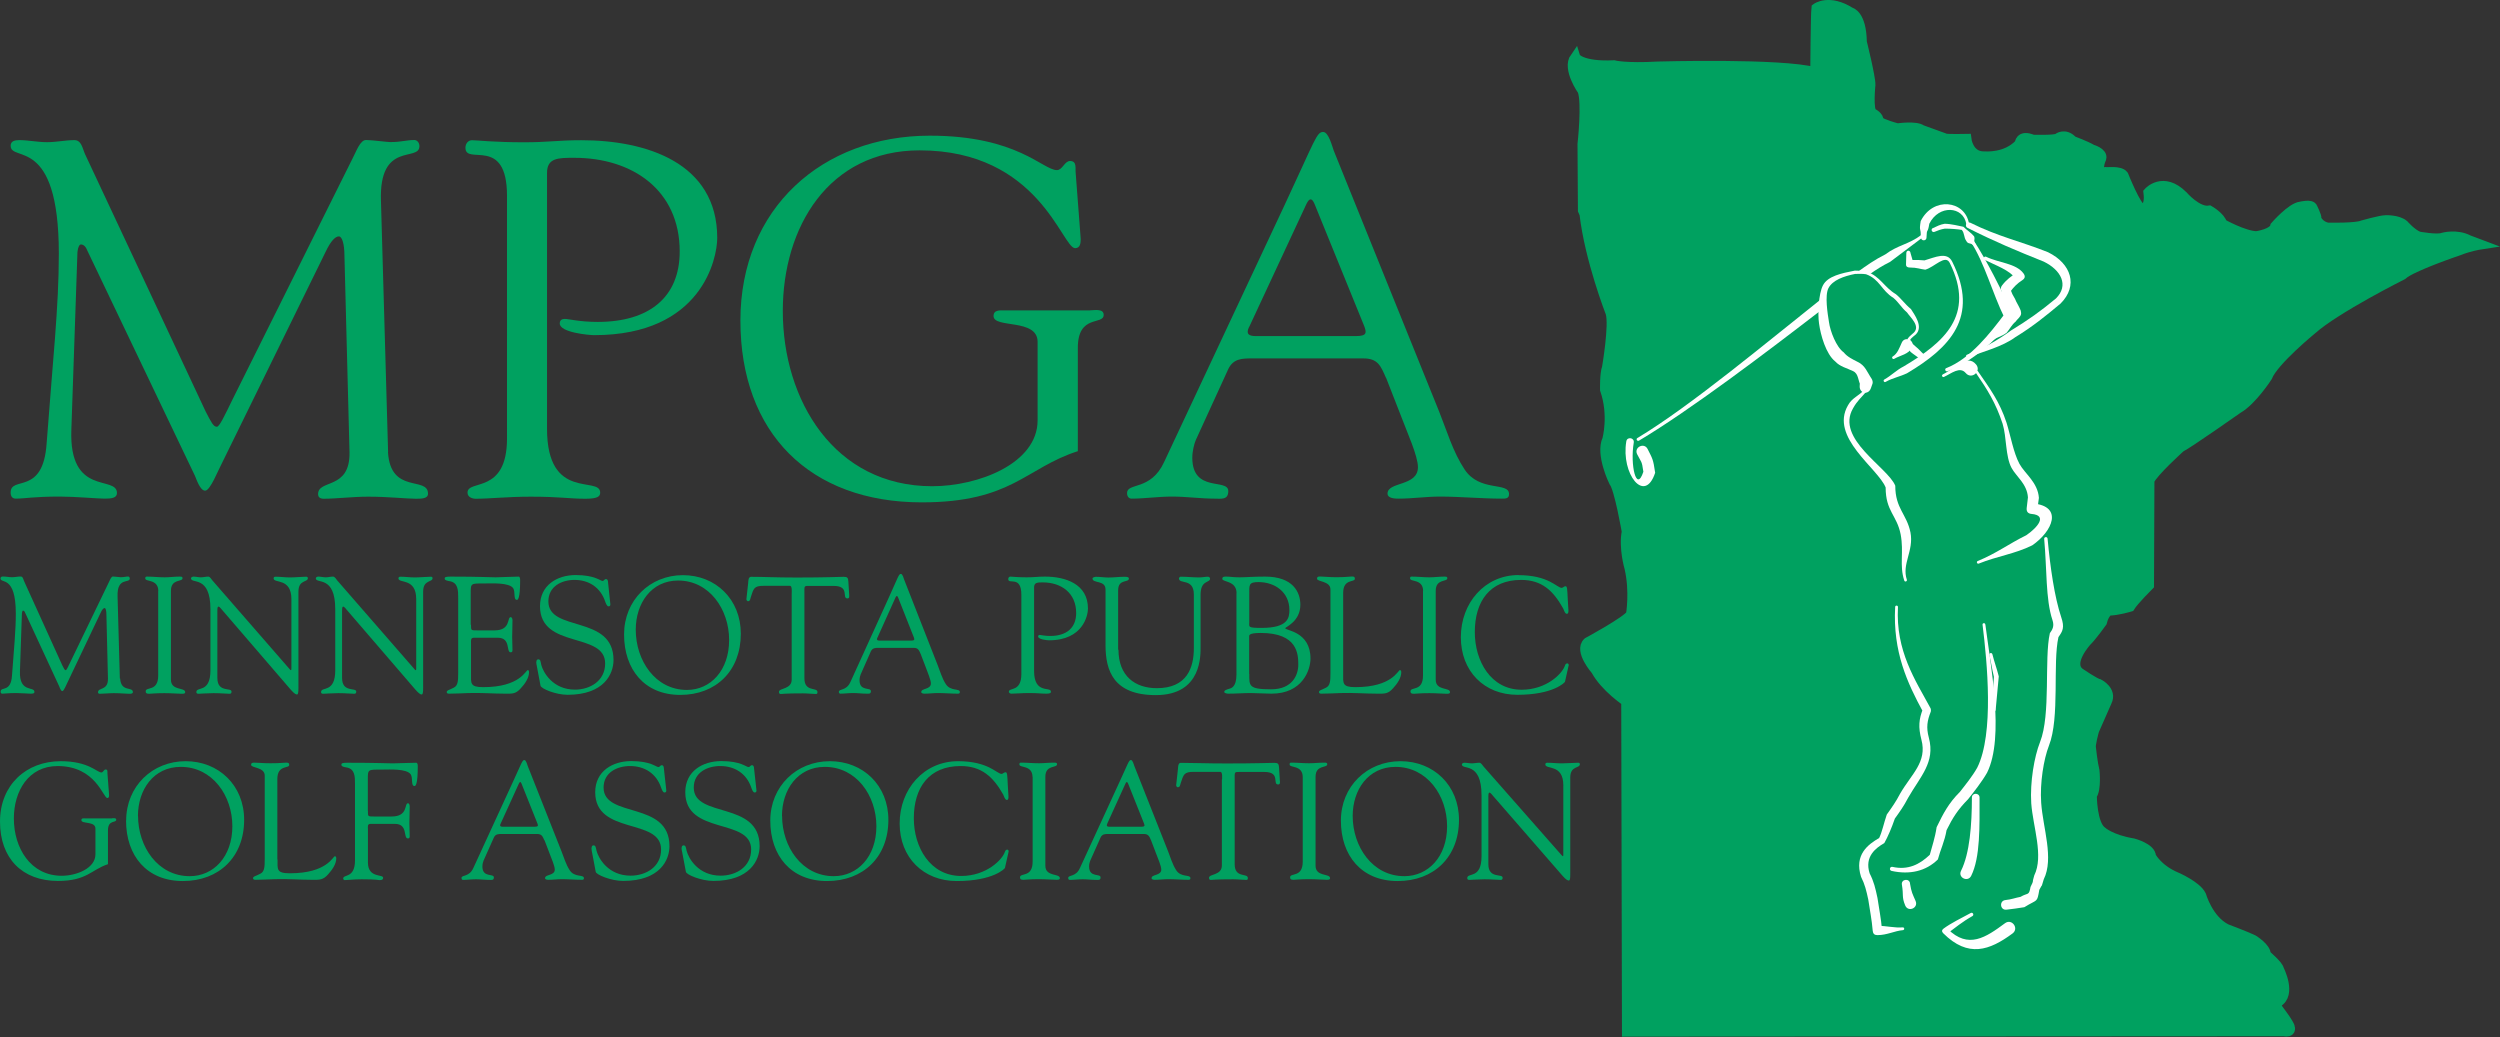 <?xml version="1.0" encoding="UTF-8"?>
<svg id="Layer_1" data-name="Layer 1" xmlns="http://www.w3.org/2000/svg" viewBox="0 0 241.76 100.28">
  <rect x="0" y="0" width="241.76" height="100.28" fill="#333333" stroke="none"/>
  <defs>
    <style>
      .cls-1 {
        fill: #fff;
      }

      .cls-2 {
        fill-rule: evenodd;
        stroke: #00a160;
      }

      .cls-2, .cls-3 {
        fill: #00a160;
      }
    </style>
  </defs>
  <path class="cls-2" d="M152.34,5.58s.56,.9,3.73,.75c0,0,1.05,.3,4.29,.12,0,0,11.89-.34,15.2,.56,0,0,.04-5.64,.11-6.21,0,0,1.2-.9,3.27,.41,0,0,1.05,.19,1.09,2.86,0,0,.86,3.46,.83,4.14,0,0-.26,2.48,.19,2.75,0,0,.68,.3,.6,.79,0,0,.53,.34,1.84,.68,0,0,1.81-.26,2.33,.15,0,0,1.95,.71,2.29,.83,.19,.08,2.03,.04,2.03,.04,0,0,.19,1.69,1.69,1.69,.19,0,2.18,.19,3.5-1.24,0,0,0-.9,1.24-.37,0,0,2.26,.07,2.45-.15,0,0,.68-.53,1.39,.26,0,0,1.32,.49,1.88,.83,0,0,1.05,.3,.9,.83,0,0-.71,1.54,.41,1.36,.15,.04,1.39-.15,1.73,.3,0,0,1.24,3.12,1.77,3.23,0,0,.9,.15,.68-1.58,0,0,1.39-1.58,3.31,.34,0,0,1.39,1.62,2.56,1.43,0,0,1.05,.6,1.24,1.28,0,0,2.07,1.16,3.31,1.2,0,0,1.7-.23,1.84-.98,0,0,1.58-1.81,2.45-1.88,0,0,1.02-.26,1.13,.11,0,0,.41,.83,.37,1.02,0,.15,.34,.75,1.09,.9,0,0,2.78,.07,3.42-.23,0,0,1.73-.49,2.22-.49,0,0,1.17-.04,1.73,.45,0,0,.71,.83,1.43,1.13,0,0,1.8,.34,2.37,.11,0,0,1.32-.37,2.45,.23l1.09,.41s-.98,.15-2,.56c0,0-4.59,1.54-5.49,2.37,0,0-6.39,3.2-8.73,5.27,0,0-3.73,3.05-4.33,4.59,0,0-1.47,2.29-2.86,3.08,0,0-4.82,3.39-5.53,3.73,0,0-2.71,2.44-3.01,3.23l-.04,10.12s-1.47,1.47-1.84,2.07c0,0-1.21,.37-2.03,.37,0,0-.45,.19-.68,1.13,0,0-.94,1.32-1.47,1.84,0,0-1.95,2.11-.68,3.08,0,0,1.54,1.05,1.88,1.09,0,0,1.24,.64,.75,1.65l-1.24,2.82s-.41,1.46-.3,1.73c0,0,.15,1.43,.34,2.18,0,0,.19,1.77-.26,2.37,0,0,0,2.82,.98,3.5,0,0,.83,.79,3.05,1.16,0,0,1.69,.45,1.69,1.24,0,0,.6,1.24,2.48,2.03,0,0,1.92,.83,2.37,1.73,0,0,.68,2.4,2.45,3.27,0,0,2.18,.83,2.59,1.05,0,0,1.28,.79,1.21,1.43,0,0,1.24,1.05,1.28,1.43,0,0,1.24,2.41-.15,3.16,0,0-.26,.15,.07,.68,0,0,1.13,1.47,1.13,1.77,0,0,.19,.49-.57,.34l-63.5,.04-.07-31.94s-2.03-1.35-2.93-3.01c0,0-1.66-1.88-.79-2.67,0,0,3.84-2.07,4.18-2.71,0,0,.38-2.26-.15-4.51,0,0-.57-1.92-.26-3.5,0,0-.72-4.18-1.24-4.82,0,0-1.32-2.67-.64-4.1,0,0,.64-2.33-.22-4.81,0,0-.04-1.54,.19-2.14,0,0,.71-4.14,.34-5.3,0,0-2-5.12-2.52-9.56l-.15-.34-.04-6.4s.45-4.03,0-5.19c0,0-1.5-2.11-.72-3.2Z"/>
  <g>
    <path class="cls-1" d="M157.99,42.81c-.36,2.13,.25,4.89,.93,2.81-.15-1.12-.21-.9-.6-1.69-.34-.67,.67-1.18,1.01-.51,.47,.94,.54,.96,.73,2.3-1.01,3.07-3.32,.11-2.79-3.04,.08-.48,.8-.36,.72,.12Z"/>
    <path class="cls-1" d="M185.74,22.97c.04-1.07-.18-.48,0-1.59,1.2-2.4,4.29-2.01,4.67,.24,.03,.18-.23,.22-.26,.05-.29-1.75-2.66-1.89-3.58-.03-.16,1.04-.24,.33-.27,1.34-.01,.36-.54,.34-.53-.01Z"/>
    <path class="cls-1" d="M190.52,21.53c2.72,1.36,4.88,1.8,7.53,2.86,2.26,1.11,2.94,3.24,1.22,4.96-1.48,1.24-2.69,2.22-4.4,3.27-1.19,.88-3.07,1.39-4.56,1.93-.16,.06-.26-.19-.09-.25,1.44-.52,3.08-1.47,4.22-2.32,1.68-1.02,2.93-1.91,4.38-3.12,1.27-1.27,.5-2.74-1.18-3.56-2.67-1.07-4.64-1.89-7.37-3.26-.34-.17-.08-.68,.25-.5Z"/>
    <path class="cls-1" d="M184.74,24.42l.3,1.04c.05,.19-.56-.32-.36-.32,.76,0,.94-.01,1.43,.04,1.03-.3,2.18-.88,2.68,.13,2.67,5.37-.26,8.33-4.33,10.76-.73,.37-1.41,.46-2.11,.86-.15,.09-.28-.14-.13-.23,.71-.4,1.15-.9,1.88-1.27,3.85-2.29,6.97-4.92,4.45-10-.43-.87-1.47,.4-2.37,.65-.52-.06-.79-.21-1.5-.21-.23,0-.37-.09-.36-.32l.03-1.08c0-.27,.32-.31,.4-.05Z"/>
    <path class="cls-1" d="M188.21,35.6c2.32-.91,4.22-3.34,5.69-5.3,.1-.13,.03,.62-.04,.47-1.2-2.43-1.92-5.31-3.31-7.44-.11-.17,.14-.33,.25-.17,1.4,2.14,2.67,4.77,3.87,7.2,.07,.15,.05,.34-.04,.47-1.53,2.03-3.88,4.13-6.29,5.07-.21,.08-.33-.23-.12-.31Z"/>
    <path class="cls-1" d="M192.07,24.83c1.19,.59,2.88,.62,3.61,1.61,.19,.26,.16,.47-.11,.65-.51,.33-.81,.64-1.17,1.12-.4,.53-1.2-.07-.8-.6,.44-.58,.87-.88,1.48-1.28,.27-.18,.08,.9-.11,.65-.66-.88-1.97-1.31-3.04-1.85-.2-.1-.05-.4,.15-.3Z"/>
    <path class="cls-1" d="M180.52,37.83c-.52,.61-.93,.94-1.32,1.65-1.73,2.96,3.36,5.7,4.08,7.49,0,2.22,1.11,2.73,1.47,4.52,.34,1.79-.86,3.05-.35,4.57,.05,.17-.2,.25-.25,.08-.49-1.48-.02-2.72-.35-4.47-.37-1.87-1.45-2.22-1.45-4.53-.75-1.87-5.44-4.85-3.64-7.95,.41-.75,1.06-.89,1.61-1.54,.12-.14,.32,.04,.2,.17Z"/>
    <path class="cls-1" d="M191.3,35.94c1.11,1.61,2.07,2.89,2.74,4.94,.39,1.24,.67,2.9,1.25,3.98,.53,.96,1.78,1.8,1.88,3.29l-.15,1.11c-.05,.36-.82-.61-.47-.58,3.02,.26,1.94,2.71-.03,4.06-1.71,.84-3.35,1.03-5.16,1.76-.17,.07-.27-.18-.1-.25,1.79-.73,3-1.66,4.69-2.49,1.05-.72,2.11-1.92,.51-2.06-.35-.03-.51-.23-.47-.58l.12-1.02c-.09-1.31-1.12-2-1.58-2.84-.61-1.13-.47-2.98-.87-4.28-.66-2.01-1.49-3.33-2.58-4.91-.1-.14,.12-.3,.22-.15Z"/>
    <path class="cls-1" d="M190.74,88.59c-.85,.46-1.77,1.2-2.43,1.69-.18,.13-.12-.61,.04-.45,2,1.99,3.7,.81,5.54-.55,.66-.49,1.39,.5,.73,.99-2.22,1.64-4.29,2.38-6.7-.02-.16-.16-.15-.32,.03-.45,.68-.51,1.76-1.04,2.63-1.51,.2-.11,.35,.19,.16,.3Z"/>
    <path class="cls-1" d="M191.43,77.13c0,2.78,.08,5.78-.81,7.57-.33,.65-1.31,.16-.98-.49,.84-1.68,1.05-4.46,1.05-7.08,0-.49,.74-.49,.74,0Z"/>
    <path class="cls-1" d="M185.68,34.73c-.33-.29-.6-.43-.92-.7-.28-.35-.39-.82-.27-1.3,.14-.2,.49-.47,.59-.57,.64-.64-.35-1.47-.66-1.94-.57-.49-.81-.99-1.33-1.42-1.15-.7-1.32-1.81-2.64-2.28-.38-.06-.67-.03-1.05-.03-1.11,.22-2.17,.6-2.58,1.37-.37,.72-.08,2.48,.05,3.29,.12,.88,.7,2.41,1.43,2.93,.34,.43,.88,.68,1.33,.91,.75,.34,.94,1.02,1.36,1.63,.08,.12,.14,.34,.09,.48l-.16,.45c-.25,.69-1.13,.5-1.08-.23l.03-.48c0-.11,.16,.56,.1,.48-.32-.46-.2-1.17-.77-1.43-.61-.3-1.27-.43-1.73-.94-.89-.71-1.41-2.54-1.56-3.66-.14-.92-.05-2.89,.38-3.7,.46-.89,1.8-1.17,3.08-1.42,.41,0,.74,.04,1.15,.1,1.33,.47,1.65,1.48,2.82,2.18,.53,.43,.86,.95,1.46,1.44,.33,.54,1.23,1.69,.47,2.45-.1,.1-.4,.3-.53,.49-.06,.33,.31,.45,.52,.69,.33,.26,.47,.47,.81,.77,.28,.25-.1,.67-.38,.42Z"/>
    <path class="cls-1" d="M183.54,58.71c-.23,4.24,1.67,7.05,3.15,9.78,.04,.08,.05,.25,.02,.34-.33,.85-.46,1.49-.18,2.52,.63,2.37-.82,3.73-2,5.79-.44,.85-.82,1.36-1.29,2.02-.3,.87-.67,1.75-1.02,2.37-.8,.46-1.94,1.29-1.42,2.92,.42,.83,.55,1.41,.76,2.39,.17,1.17,.34,1.92,.44,3.1,.03,.28-.72-.41-.45-.41,.93,0,1.66,.22,2.45,.15,.18-.01,.2,.25,.02,.27-.82,.07-1.52,.48-2.47,.48-.28,0-.42-.13-.45-.41-.1-1.16-.26-1.87-.43-3.02-.19-.88-.32-1.45-.7-2.21-.68-2.15,.7-3.14,1.75-3.75,.29-.59,.45-1.43,.74-2.27,.46-.65,.88-1.23,1.3-2.04,1.08-1.87,2.62-3.04,2.05-5.19-.32-1.23-.25-1.99,.15-3,.03-.09,.06,.42,.02,.33-1.52-2.8-2.95-5.83-2.71-10.18,.01-.18,.28-.16,.27,.01Z"/>
    <path class="cls-1" d="M191.99,60.37c.48,3.82,1.88,10.91,.17,14.35-.48,.85-1.32,1.92-1.84,2.57-.98,.99-1.49,1.79-2.08,2.99-.18,1.08-.6,1.91-.84,2.83-1.15,1.14-2.73,1.5-4.48,1.11-.26-.06-.17-.45,.09-.39,1.51,.34,2.64-.24,3.61-1.17,.22-.84,.5-1.6,.66-2.67,.66-1.36,1.17-2.33,2.24-3.4,.49-.62,1.24-1.55,1.69-2.36,1.63-3.28,.96-10.19,.51-13.82-.02-.17,.24-.21,.26-.03Z"/>
    <path class="cls-1" d="M184.7,85.42c.16,.94,.23,.97,.55,1.72,.28,.68-.73,1.1-1.01,.42-.35-.85-.14-.95-.32-2.01-.09-.52,.7-.66,.79-.13Z"/>
    <path class="cls-1" d="M198.01,52.1c.26,2.79,.67,5.65,1.32,7.59,.34,1,.14,1.34-.27,1.92-.57,2.51,.15,7.79-.92,10.5-.51,1.32-.88,3.59-.75,5.52,.17,2.45,1.25,5.37,.25,7.4-.32,1.03-.01,.2-.43,1.02-.23,1.3-.15,.87-1.45,1.68-.61,.1-1.12,.17-1.73,.24-.62,.07-.72-.86-.1-.93,.59-.06,.93-.21,1.46-.31,.75-.44,.81-.07,.97-.96,.4-.81,.08-.21,.36-1.11,.93-1.89-.12-4.69-.29-6.97-.13-2.07,.29-4.51,.85-5.93,1.06-2.67,.39-8.05,.95-10.53,.25-.35,.45-.67,.25-1.27-.67-1.99-.53-4.98-.8-7.84-.02-.22,.31-.25,.33-.03Z"/>
    <path class="cls-1" d="M186.92,22.06c.38-.18,.71-.35,1.13-.42,.61,0,1.45,.22,1.82,.29,.34,.34,.72,.55,1.03,.92,.13,.31-.09,.47,.09,.66,.13,.12-.06,.31-.19,.19-.25-.25-.48-.06-.65-.4-.26-.36-.15-.73-.44-1.07-.37-.06-1.04-.12-1.63-.12-.37,.06-.65,.16-1,.31-.24,.11-.41-.25-.17-.36Z"/>
    <path class="cls-1" d="M179.69,26.26c.84-.6,1.61-1.15,2.63-1.66,1.21-.91,2.26-.96,3.47-1.87,.14-.11,.3,.11,.16,.21-1.19,.89-1.99,1.49-3.18,2.39-.73,.36-1.33,.74-1.92,1.16l-1.16-.23Z"/>
    <path class="cls-1" d="M176.19,29.93c-5.34,4.12-12.77,9.75-17.69,12.68-.17,.1-.33-.15-.16-.25,5.12-3.06,12.72-9.43,18.03-13.64l-.19,1.22Z"/>
    <path class="cls-1" d="M187.88,36.2c1.14-.53,2.32-2.02,3.21-.96,.56,.66-.43,1.5-.99,.84-.57-.68-1.38,.03-2.11,.37-.16,.07-.27-.17-.11-.24Z"/>
    <path class="cls-1" d="M194.5,28.19c.13,.4,.34,.59,.47,.96,.17,.33,.3,.53,.44,.88,.02,.05,.05,.27,.04,.32-.05,.32-.4,.53-.54,.76-.35,.28-.56,.71-.85,1.06-.53,.43-1.16,.45-1.56,.97-.11,.14-.32-.02-.21-.16,.41-.55,.63-.99,1.16-1.42,.3-.37,.5-.62,.89-.94,.08-.13-.17-.26-.14-.44,0-.06,.06,.37,.04,.32-.12-.31-.27-.54-.43-.86-.14-.4-.06-.75-.19-1.16-.2-.59,.69-.88,.88-.29Z"/>
    <path class="cls-1" d="M184.91,33.58c-.31,.69-1.16,.78-1.73,1.12-.15,.09-.29-.14-.14-.23,.45-.27,.63-.81,.87-1.34,.3-.67,1.3-.22,1,.45Z"/>
    <path class="cls-1" d="M192.67,63.26c.2,.8,.42,1.35,.62,2.15-.1,1.23-.2,2-.3,3.23-.02,.26-.42,.23-.4-.03,.1-1.23,.13-1.95,.23-3.16-.19-.78-.25-1.31-.44-2.11-.05-.2,.24-.27,.29-.07Z"/>
  </g>
  <g>
    <path class="cls-3" d="M37.52,43.72c.24,4.11,3.87,2.3,3.87,4.02,0,.49-.64,.49-1.18,.49-.93,0-2.65-.2-4.6-.2-1.52,0-3.09,.2-4.31,.2-.44,0-.54-.24-.54-.44,0-1.47,3.09-.39,3.04-4.02l-.49-19c0-1.22-.24-1.91-.54-1.91-.34,0-.78,.44-1.27,1.47l-10.14,20.67c-.25,.44-1.03,2.45-1.52,2.45s-.83-1.08-.98-1.42L8.42,24.18c-.15-.39-.39-.54-.59-.54-.15,0-.29,.25-.34,.73l-.59,17.19c-.24,6.51,4.41,4.36,4.41,6.12,0,.49-.54,.54-1.22,.54-.64,0-2.84-.2-4.31-.2-2.55,0-3.38,.2-4.26,.2-.34,0-.49-.24-.49-.59,0-1.66,3.14,.34,3.48-4.75,.59-7.98,1.18-13.17,1.18-18.37C5.68,13.01,1.03,15.75,1.03,14.09c0-.44,.39-.54,.83-.54,.88,0,1.76,.2,2.69,.2s1.76-.2,2.65-.2c.69,0,.78,.83,1.03,1.37l11.66,24.88c.54,1.03,.74,1.47,1.08,1.47,.25,0,.73-1.03,1.52-2.65l11.66-23.41c.29-.54,.69-1.71,1.27-1.67,.49,0,2.06,.2,2.3,.2,1.13,0,1.57-.2,2.35-.2,.29,0,.49,.29,.49,.59,0,1.57-3.92-.54-3.72,5.29l.69,24.29Z"/>
    <path class="cls-3" d="M52.9,41.47c0,7.05,5.14,4.51,5.14,6.17,0,.34-.2,.59-1.42,.59-1.67,0-2.4-.2-5.29-.2-2.3,0-3.92,.2-5.34,.2-.29,0-.78-.14-.78-.59,0-1.32,3.82,.2,3.82-5.24V18.94c0-5.88-4.02-2.89-4.02-4.65,0-.39,.25-.73,.64-.73,.44,0,2.15,.2,5,.2,2.45,0,3.23-.2,5.58-.2,6.22,0,13.13,2.15,13.13,9.45,0,1.96-1.47,9.4-11.9,9.4-.49,0-3.33-.25-3.33-1.13,0-.34,.24-.44,.49-.44,.39,0,1.42,.29,3.18,.29,5,0,7.93-2.4,7.93-6.81,0-5.93-4.56-9.06-10.19-9.06-1.57,0-2.64,0-2.64,1.47v24.73Z"/>
    <path class="cls-3" d="M105.41,30.01c.39,0,1.32-.2,1.32,.44,0,1.03-2.5-.1-2.5,3.19v9.99c-5.05,1.62-6.37,4.95-15.09,4.95-10.83,0-17.54-6.71-17.54-17.58s7.94-17.88,18.32-17.88c8.47,0,10.92,3.33,12.29,3.33,.54,0,.73-.88,1.27-.88,.69,0,.49,.73,.54,1.13l.49,6.42c0,.39-.05,.88-.54,.88-1.27,0-3.48-9.46-15.04-9.46-8.82,0-13.23,7.45-13.23,15.53,0,8.67,5,16.95,14.45,16.95,4.46,0,10.19-2.2,10.19-6.37v-7.59c0-2.3-4.26-1.27-4.26-2.5,0-.64,.69-.54,1.13-.54h8.18Z"/>
    <path class="cls-3" d="M134.02,36.52c-.49-1.13-.78-1.86-2.16-1.86h-10.78c-.93,0-1.81,0-2.3,1.03l-3.14,6.86c-.15,.34-.34,1.08-.34,1.71,0,3.43,3.48,1.96,3.48,3.23,0,.88-.69,.73-1.32,.73-1.37,0-2.74-.2-4.11-.2s-2.65,.2-3.92,.2c-.29,0-.44-.24-.44-.54,0-1.03,2.3-.2,3.58-2.99l11.71-24.98c2.89-6.17,3.04-6.95,3.67-6.95,.54,0,.88,1.42,1.03,1.81l10.19,25.23c.73,1.81,1.32,3.87,2.45,5.58,1.47,2.25,4.31,1.18,4.31,2.4,0,.44-.34,.44-.68,.44-2.01,0-4.02-.2-6.02-.2-1.32,0-2.64,.2-3.97,.2-.29,0-1.08,0-1.08-.49,0-1.17,2.94-.68,2.94-2.55,0-1.08-1.03-3.33-1.52-4.65l-1.57-4.02Zm-13.23-4.9c-.34,.69,0,.88,.64,.88h9.7c1.08,0,1.03-.34,.79-.98l-4.8-11.8c-.25-.59-.49-.59-.78,0l-5.54,11.9Z"/>
    <path class="cls-3" d="M11.62,65.62c.08,1.34,1.23,.75,1.23,1.31,0,.16-.2,.16-.37,.16-.3,0-.84-.06-1.46-.06-.48,0-.98,.06-1.37,.06-.14,0-.17-.08-.17-.15,0-.48,.98-.13,.96-1.31l-.15-6.21c0-.4-.08-.62-.17-.62-.11,0-.25,.14-.4,.48l-3.21,6.75c-.08,.14-.33,.8-.48,.8s-.26-.35-.31-.47l-3.3-7.13c-.05-.13-.12-.18-.19-.18-.05,0-.09,.08-.11,.24l-.19,5.62c-.08,2.13,1.4,1.42,1.4,2,0,.16-.17,.17-.39,.17-.2,0-.9-.06-1.37-.06-.81,0-1.07,.06-1.35,.06-.11,0-.16-.08-.16-.19,0-.54,.99,.11,1.1-1.55,.19-2.61,.37-4.31,.37-6,0-3.76-1.48-2.86-1.48-3.41,0-.14,.12-.18,.26-.18,.28,0,.56,.07,.85,.07,.28,0,.56-.07,.84-.07,.22,0,.25,.27,.33,.45l3.69,8.13c.17,.33,.23,.48,.34,.48,.08,0,.23-.34,.48-.86l3.69-7.65c.09-.18,.22-.56,.4-.55,.16,0,.65,.07,.73,.07,.36,0,.5-.07,.74-.07,.09,0,.15,.1,.15,.19,0,.51-1.24-.18-1.18,1.73l.22,7.94Z"/>
    <path class="cls-3" d="M15.31,57.14c-.02-1.17-1.26-.85-1.26-1.2,0-.14,.03-.18,.16-.18,.57,0,1.13,.07,1.71,.07,.48,0,.96-.07,1.44-.07,.25,0,.29,.03,.29,.16,0,.38-1.12,.02-1.12,1.22v8.59c0,1.09,1.38,.72,1.38,1.2,0,.11-.05,.16-.31,.16-.36,0-1.02-.06-1.69-.06-.95,0-1.27,.06-1.49,.06-.28,0-.33-.08-.33-.24,0-.47,1.21,.06,1.21-1.52v-8.19Z"/>
    <path class="cls-3" d="M20.35,58.91c0-3.33-1.88-2.4-1.88-2.99,0-.1,.16-.16,.23-.16,.25,0,.48,.07,.73,.07,.23,0,.48-.07,.71-.07,.17,0,.31,.26,.4,.37l7.4,8.5c.09,.11,.16,.18,.19,.18s.05-.05,.05-.18v-6.69c0-2.1-1.72-1.49-1.72-2.01,0-.11,.08-.16,.17-.16,.47,0,.92,.07,1.41,.07,.53,0,1.2-.07,1.57-.07,.09,0,.16,.05,.16,.14,0,.42-.91,.13-.91,1.3v9.26c0,.46-.02,.69-.14,.69-.11,0-.26-.08-.59-.45l-6.67-7.75s-.22-.3-.33-.3c-.06,0-.11,.05-.11,.37v6.54c0,1.44,1.37,.88,1.37,1.31,0,.08-.02,.21-.17,.21-.37,0-.81-.06-1.57-.06-.54,0-1.35,.06-1.46,.06-.19,0-.2-.1-.2-.17,0-.56,1.36,.14,1.36-2.1v-5.91Z"/>
    <path class="cls-3" d="M32.42,58.91c0-3.33-1.88-2.4-1.88-2.99,0-.1,.15-.16,.23-.16,.25,0,.48,.07,.73,.07,.23,0,.48-.07,.71-.07,.17,0,.31,.26,.4,.37l7.4,8.5c.09,.11,.15,.18,.19,.18s.05-.05,.05-.18v-6.69c0-2.1-1.72-1.49-1.72-2.01,0-.11,.08-.16,.17-.16,.47,0,.92,.07,1.41,.07,.53,0,1.19-.07,1.57-.07,.09,0,.15,.05,.15,.14,0,.42-.91,.13-.91,1.3v9.26c0,.46-.02,.69-.14,.69-.11,0-.26-.08-.59-.45l-6.67-7.75s-.22-.3-.33-.3c-.06,0-.11,.05-.11,.37v6.54c0,1.44,1.37,.88,1.37,1.31,0,.08-.02,.21-.17,.21-.37,0-.81-.06-1.57-.06-.54,0-1.35,.06-1.46,.06-.19,0-.2-.1-.2-.17,0-.56,1.37,.14,1.37-2.1v-5.91Z"/>
    <path class="cls-3" d="M45.55,60.42c0,.54-.03,.54,.59,.54h1.68c1.61,0,1.19-1.28,1.57-1.28,.12,0,.17,.18,.17,.31,0,.56-.03,1.11-.03,1.62,0,.42,.03,.83,.03,1.26,0,.15-.06,.21-.17,.21-.48,0,.05-1.41-1.26-1.41h-2.3c-.33,0-.28,.27-.28,.51v2.94c0,.95-.12,1.33,1.18,1.33,3.58,0,4.11-1.65,4.31-1.65,.11,0,.12,.16,.12,.19,0,.58-.4,1.14-.78,1.55-.5,.58-.84,.54-1.52,.54-1.18,0-2.36-.1-3.54-.06-.62,.02-1.27,.06-1.89,.06-.14,0-.23-.03-.23-.16,.03-.19,.19-.16,.68-.42,.4-.19,.43-.64,.43-1.39v-7.29c0-.72,0-1.49-.84-1.62-.12-.03-.47-.06-.47-.25,0-.13,.09-.19,.54-.19,2.93,0,3.74,.07,4.39,.07,.31,0,1.74-.07,2.22-.07,.12,0,.15,.16,.15,.35,0,1.78-.22,1.9-.31,1.9-.37,0-.12-.77-.37-1.14-.4-.54-2.02-.45-2.64-.45-1.49,0-1.46-.06-1.46,1.01v2.98Z"/>
    <path class="cls-3" d="M51.88,64.26c-.06-.32,.02-.5,.17-.5,.22,0,.22,.19,.29,.53,.19,.73,1.12,2.4,3.26,2.4,1.47,0,2.92-.85,2.92-2.53,0-3.09-6.3-1.36-6.3-5.54,0-2.03,1.66-3.01,3.44-3.01,1.88,0,2.39,.57,2.61,.57,.14,0,.17-.18,.33-.18,.09,0,.17,.05,.19,.22l.23,2.18c.02,.13-.02,.24-.17,.24-.17,0-.28-.34-.33-.48-.47-1.38-1.6-2.08-2.96-2.08-1.23,0-2.53,.61-2.53,2.08,0,3.01,6.3,1.25,6.3,5.67,0,1.34-.92,3.36-4.44,3.36-1.15,0-2.56-.59-2.62-.88l-.39-2.07Z"/>
    <path class="cls-3" d="M60.35,61.36c0-3.33,2.51-5.74,5.69-5.74s5.6,2.35,5.6,5.66c0,3.6-2.4,5.92-5.86,5.92s-5.43-2.47-5.43-5.84Zm1.13-.46c0,2.96,1.88,5.82,4.95,5.82,2.27,0,4.08-1.87,4.08-4.83s-1.91-5.75-4.93-5.75c-2.61,0-4.1,2.22-4.1,4.75Z"/>
    <path class="cls-3" d="M76.56,57.38c0-.11,.06-.72-.16-.73h-2.53c-.96,0-.99,.24-1.27,1.12-.05,.16-.06,.37-.26,.37-.09,0-.16-.11-.16-.19l.17-1.55c.02-.19,0-.62,.28-.62,1.21,0,2.4,.07,4.41,.07,2.81,0,4.24-.07,4.55-.07,.36,0,.43,.1,.45,.46l.08,1.28c.01,.16,.03,.35-.17,.35-.57,0,.26-1.21-1.32-1.21h-2.22c-.7,0-.62-.07-.62,.79v8.16c0,1.34,1.26,.82,1.26,1.31,0,.05,.02,.19-.14,.19-.37,0-.81-.06-1.26-.06-1.74,0-2.03,.06-2.13,.06-.14,0-.19-.05-.19-.21,0-.38,1.23-.22,1.23-1.18v-8.32Z"/>
    <path class="cls-3" d="M89.04,63.26c-.16-.37-.25-.61-.68-.61h-3.41c-.29,0-.57,0-.73,.33l-.99,2.24c-.05,.11-.11,.35-.11,.56,0,1.12,1.1,.64,1.1,1.06,0,.29-.22,.24-.42,.24-.43,0-.87-.06-1.3-.06s-.84,.06-1.24,.06c-.09,0-.14-.08-.14-.17,0-.34,.73-.06,1.13-.98l3.71-8.16c.91-2.02,.96-2.27,1.16-2.27,.17,0,.28,.46,.33,.59l3.23,8.24c.23,.59,.42,1.26,.78,1.82,.47,.74,1.36,.38,1.36,.78,0,.15-.11,.15-.22,.15-.64,0-1.27-.06-1.91-.06-.42,0-.84,.06-1.26,.06-.09,0-.34,0-.34-.16,0-.38,.93-.22,.93-.83,0-.35-.33-1.09-.48-1.52l-.5-1.31Zm-4.19-1.6c-.11,.22,0,.29,.2,.29h3.07c.34,0,.33-.11,.25-.32l-1.52-3.85c-.08-.19-.16-.19-.25,0l-1.75,3.89Z"/>
    <path class="cls-3" d="M100,64.88c0,2.3,1.63,1.47,1.63,2.01,0,.11-.06,.19-.45,.19-.53,0-.76-.06-1.68-.06-.73,0-1.24,.06-1.69,.06-.09,0-.25-.05-.25-.19,0-.43,1.21,.06,1.21-1.71v-7.66c0-1.92-1.27-.95-1.27-1.52,0-.13,.08-.24,.2-.24,.14,0,.68,.07,1.58,.07,.78,0,1.02-.07,1.77-.07,1.97,0,4.16,.7,4.16,3.09,0,.64-.46,3.07-3.77,3.07-.16,0-1.05-.08-1.05-.37,0-.11,.08-.15,.16-.15,.12,0,.45,.1,1.01,.1,1.58,0,2.51-.79,2.51-2.22,0-1.94-1.44-2.96-3.23-2.96-.5,0-.84,0-.84,.48v8.08Z"/>
    <path class="cls-3" d="M108.16,62.82c0,2.56,1.61,3.73,3.71,3.73,2.92,0,3.58-1.98,3.58-3.87v-5.18c0-1.63-1.44-.96-1.44-1.57,0-.08,.11-.16,.15-.16,.6,0,1.21,.07,1.81,.07,.3,0,.57-.07,.85-.07,.08,0,.2,.08,.2,.18,0,.45-.92,.1-.92,1.57v4.96c0,.78,.19,4.74-4.33,4.74-4.08,0-4.86-2.35-4.86-4.82v-5.39c0-.94-1.26-.56-1.26-1.07,0-.11,.26-.16,.34-.16,.4,0,.79,.07,1.21,.07,.5,0,.99-.07,1.47-.07,.08,0,.5-.03,.5,.16,0,.45-1.04,0-1.04,1.15v5.75Z"/>
    <path class="cls-3" d="M119.58,57.36c0-1.22-1.38-1.06-1.38-1.38,0-.24,.23-.22,.42-.22,.31,0,.62,.07,1.24,.07s1.24-.07,2.48-.07c2.73,0,3.41,1.54,3.41,2.72,0,1.63-1.46,2.16-1.46,2.27,0,.24,2.44,.29,2.44,2.94,0,1.06-.75,3.39-3.77,3.39-.56,0-1.49-.06-2.02-.06-.71,0-1.44,.06-2.16,.06-.08,0-.39-.03-.39-.17,0-.16,.19-.21,.47-.3,.17-.05,.71-.13,.71-1.38v-7.87Zm1.23,2.77c0,.51-.19,.59,1.21,.59,2.54,0,2.67-.98,2.67-1.73,0-1.73-1.41-2.7-2.98-2.7-.98,0-.9,.27-.9,1.2v2.64Zm0,5.04c0,1.15-.08,1.49,2.12,1.49,2.06,0,2.62-1.41,2.62-2.37,0-1.03-.06-3.08-3.63-3.08-1.19,0-1.12,.23-1.12,.37v3.58Z"/>
    <path class="cls-3" d="M129.89,65.12c0,.95-.12,1.33,1.18,1.33,3.58,0,4.11-1.65,4.31-1.65,.11,0,.13,.16,.13,.19,0,.58-.4,1.14-.78,1.55-.5,.58-.84,.54-1.52,.54-1.18,0-2.36-.1-3.54-.06-.62,.02-1.27,.06-1.89,.06-.14,0-.23-.03-.23-.16,.03-.19,.19-.16,.68-.42,.4-.19,.43-.64,.43-1.39v-8.11c0-.83-1.3-.72-1.3-1.04,0-.18,.11-.21,.31-.21,.33,0,.8,.07,1.57,.07,.88,0,1.26-.07,1.49-.07,.2,0,.29,.03,.29,.22,0,.37-1.13-.03-1.13,1.36v7.78Z"/>
    <path class="cls-3" d="M137.62,57.14c-.01-1.17-1.26-.85-1.26-1.2,0-.14,.03-.18,.16-.18,.57,0,1.13,.07,1.71,.07,.48,0,.96-.07,1.44-.07,.25,0,.29,.03,.29,.16,0,.38-1.12,.02-1.12,1.22v8.59c0,1.09,1.38,.72,1.38,1.2,0,.11-.05,.16-.31,.16-.36,0-1.02-.06-1.69-.06-.95,0-1.27,.06-1.49,.06-.28,0-.33-.08-.33-.24,0-.47,1.21,.06,1.21-1.52v-8.19Z"/>
    <path class="cls-3" d="M146.85,55.62c2.92,0,3.72,1.23,4.17,1.23,.13,0,.22-.16,.37-.16,.17,0,.17,.26,.22,1.3,.03,.84,.17,1.37-.09,1.37-.19,0-.3-.42-.36-.53-.96-1.71-2.06-2.75-4.06-2.75-3.03,0-4.48,2.08-4.48,5.05,0,2.79,1.55,5.57,4.53,5.57,2.44,0,3.96-1.6,4.19-2.34,.03-.11,.12-.21,.22-.21,.08,0,.16,.1,.14,.18l-.36,1.6c-.01,.06-1.12,1.26-4.61,1.26-3.18,0-5.46-2.26-5.46-5.57s2.31-6.01,5.58-6.01Z"/>
    <path class="cls-3" d="M10.82,79.13c.13,0,.42-.06,.42,.14,0,.34-.8-.03-.8,1.04v3.26c-1.61,.53-2.04,1.62-4.83,1.62-3.47,0-5.61-2.19-5.61-5.74s2.54-5.84,5.87-5.84c2.71,0,3.5,1.09,3.94,1.09,.17,0,.23-.29,.41-.29,.22,0,.16,.24,.17,.37l.16,2.1c0,.13-.01,.29-.17,.29-.41,0-1.11-3.09-4.81-3.09-2.82,0-4.23,2.43-4.23,5.07,0,2.83,1.6,5.54,4.63,5.54,1.43,0,3.26-.72,3.26-2.08v-2.48c0-.75-1.36-.42-1.36-.82,0-.21,.22-.17,.36-.17h2.62Z"/>
    <path class="cls-3" d="M12.2,79.36c0-3.33,2.54-5.75,5.75-5.75s5.66,2.35,5.66,5.67c0,3.6-2.43,5.92-5.93,5.92s-5.49-2.46-5.49-5.84Zm1.15-.46c0,2.96,1.9,5.83,5,5.83,2.29,0,4.12-1.87,4.12-4.83s-1.93-5.74-4.99-5.74c-2.64,0-4.14,2.22-4.14,4.75Z"/>
    <path class="cls-3" d="M26.84,83.12c0,.94-.13,1.33,1.19,1.33,3.62,0,4.16-1.65,4.36-1.65,.11,0,.13,.16,.13,.19,0,.58-.41,1.14-.78,1.55-.5,.58-.85,.54-1.54,.54-1.19,0-2.38-.1-3.58-.06-.63,.01-1.29,.06-1.91,.06-.14,0-.24-.03-.24-.16,.03-.19,.19-.16,.69-.42,.41-.19,.44-.64,.44-1.39v-8.11c0-.83-1.32-.72-1.32-1.04,0-.17,.11-.21,.31-.21,.33,0,.82,.06,1.58,.06,.89,0,1.27-.06,1.5-.06,.2,0,.3,.03,.3,.22,0,.37-1.15-.03-1.15,1.36v7.78Z"/>
    <path class="cls-3" d="M35.58,78.41c0,.55-.03,.55,.6,.55h1.69c1.63,0,1.21-1.28,1.58-1.28,.13,0,.17,.18,.17,.31,0,.56-.03,1.11-.03,1.62,0,.42,.03,.83,.03,1.26,0,.15-.06,.21-.17,.21-.49,0,.05-1.41-1.27-1.41h-2.32c-.36,0-.28,.27-.28,.51v3.23c0,1.52,1.47,1.11,1.47,1.47,0,.23-.23,.23-.35,.23s-.27-.08-1.72-.08c-.8,0-1.35,.08-1.63,.08-.13,0-.16-.11-.16-.15,0-.45,1.14,.02,1.14-1.76v-7.38c0-.72,0-1.49-.85-1.61-.12-.03-.47-.06-.47-.26,0-.13,.09-.19,.55-.19,2.96,0,3.78,.06,4.44,.06,.31,0,1.76-.06,2.24-.06,.13,0,.16,.16,.16,.35,0,1.78-.22,1.9-.31,1.9-.38,0-.13-.77-.38-1.14-.41-.55-2.04-.45-2.67-.45-1.5,0-1.47-.06-1.47,1.01v2.98Z"/>
    <path class="cls-3" d="M52.64,81.26c-.16-.37-.25-.61-.69-.61h-3.45c-.3,0-.58,0-.74,.34l-1,2.24c-.05,.11-.11,.35-.11,.56,0,1.12,1.11,.64,1.11,1.06,0,.29-.22,.24-.42,.24-.44,0-.88-.06-1.32-.06s-.85,.06-1.25,.06c-.09,0-.14-.08-.14-.18,0-.34,.74-.06,1.15-.98l3.75-8.16c.93-2.01,.97-2.27,1.18-2.27,.17,0,.28,.46,.33,.59l3.26,8.24c.24,.59,.42,1.26,.79,1.82,.47,.74,1.38,.38,1.38,.78,0,.15-.11,.15-.22,.15-.64,0-1.29-.06-1.93-.06-.42,0-.85,.06-1.27,.06-.09,0-.34,0-.34-.16,0-.39,.94-.22,.94-.83,0-.35-.33-1.09-.49-1.52l-.5-1.31Zm-4.23-1.6c-.11,.22,0,.29,.21,.29h3.1c.34,0,.33-.11,.25-.32l-1.54-3.86c-.08-.19-.16-.19-.25,0l-1.77,3.89Z"/>
    <path class="cls-3" d="M57.22,82.25c-.06-.32,.02-.5,.17-.5,.22,0,.22,.19,.3,.53,.19,.73,1.13,2.4,3.29,2.4,1.49,0,2.95-.85,2.95-2.53,0-3.09-6.37-1.36-6.37-5.54,0-2.03,1.68-3.01,3.48-3.01,1.9,0,2.41,.58,2.63,.58,.14,0,.17-.18,.33-.18,.09,0,.17,.05,.19,.22l.24,2.18c.02,.13-.02,.24-.17,.24-.17,0-.28-.34-.33-.48-.47-1.38-1.62-2.08-3-2.08-1.24,0-2.56,.61-2.56,2.08,0,3.01,6.37,1.25,6.37,5.67,0,1.34-.92,3.36-4.48,3.36-1.16,0-2.59-.59-2.65-.88l-.39-2.06Z"/>
    <path class="cls-3" d="M65.93,82.25c-.06-.32,.02-.5,.17-.5,.22,0,.22,.19,.3,.53,.19,.73,1.13,2.4,3.29,2.4,1.49,0,2.95-.85,2.95-2.53,0-3.09-6.37-1.36-6.37-5.54,0-2.03,1.68-3.01,3.48-3.01,1.9,0,2.41,.58,2.64,.58,.14,0,.17-.18,.33-.18,.09,0,.17,.05,.19,.22l.24,2.18c.02,.13-.02,.24-.17,.24-.17,0-.28-.34-.33-.48-.47-1.38-1.62-2.08-3-2.08-1.24,0-2.56,.61-2.56,2.08,0,3.01,6.37,1.25,6.37,5.67,0,1.34-.93,3.36-4.48,3.36-1.16,0-2.59-.59-2.65-.88l-.39-2.06Z"/>
    <path class="cls-3" d="M74.49,79.36c0-3.33,2.54-5.75,5.76-5.75s5.66,2.35,5.66,5.67c0,3.6-2.43,5.92-5.93,5.92s-5.49-2.46-5.49-5.84Zm1.14-.46c0,2.96,1.9,5.83,5,5.83,2.29,0,4.12-1.87,4.12-4.83s-1.93-5.74-4.99-5.74c-2.63,0-4.14,2.22-4.14,4.75Z"/>
    <path class="cls-3" d="M92.64,73.61c2.95,0,3.76,1.23,4.22,1.23,.12,0,.22-.16,.38-.16,.17,0,.17,.25,.22,1.3,.03,.85,.17,1.38-.09,1.38-.19,0-.3-.42-.36-.53-.97-1.71-2.09-2.75-4.11-2.75-3.06,0-4.53,2.08-4.53,5.06,0,2.78,1.57,5.57,4.58,5.57,2.46,0,4-1.6,4.23-2.34,.03-.11,.12-.21,.22-.21,.08,0,.16,.1,.14,.18l-.36,1.6c-.02,.06-1.13,1.26-4.66,1.26-3.21,0-5.52-2.26-5.52-5.57s2.34-6.02,5.65-6.02Z"/>
    <path class="cls-3" d="M99.85,75.13c-.02-1.17-1.27-.85-1.27-1.2,0-.14,.03-.18,.16-.18,.58,0,1.14,.06,1.72,.06,.49,0,.97-.06,1.46-.06,.25,0,.3,.03,.3,.16,0,.38-1.13,.02-1.13,1.21v8.6c0,1.09,1.4,.72,1.4,1.2,0,.11-.05,.16-.31,.16-.36,0-1.04-.06-1.71-.06-.96,0-1.29,.06-1.5,.06-.28,0-.33-.08-.33-.24,0-.47,1.22,.06,1.22-1.52v-8.2Z"/>
    <path class="cls-3" d="M111.31,81.26c-.16-.37-.25-.61-.69-.61h-3.45c-.3,0-.58,0-.74,.34l-1,2.24c-.05,.11-.11,.35-.11,.56,0,1.12,1.11,.64,1.11,1.06,0,.29-.22,.24-.42,.24-.44,0-.88-.06-1.32-.06s-.85,.06-1.25,.06c-.09,0-.14-.08-.14-.18,0-.34,.74-.06,1.14-.98l3.75-8.16c.93-2.01,.97-2.27,1.18-2.27,.17,0,.28,.46,.33,.59l3.26,8.24c.23,.59,.42,1.26,.78,1.82,.47,.74,1.38,.38,1.38,.78,0,.15-.11,.15-.22,.15-.64,0-1.29-.06-1.93-.06-.42,0-.85,.06-1.27,.06-.09,0-.34,0-.34-.16,0-.39,.94-.22,.94-.83,0-.35-.33-1.09-.49-1.52l-.5-1.31Zm-4.23-1.6c-.11,.22,0,.29,.2,.29h3.1c.34,0,.33-.11,.25-.32l-1.54-3.86c-.08-.19-.16-.19-.25,0l-1.77,3.89Z"/>
    <path class="cls-3" d="M118.18,75.37c0-.11,.06-.72-.16-.73h-2.56c-.97,0-1,.24-1.29,1.12-.05,.16-.06,.37-.27,.37-.09,0-.16-.11-.16-.19l.17-1.55c.02-.19,0-.62,.28-.62,1.22,0,2.43,.06,4.45,.06,2.84,0,4.28-.06,4.59-.06,.36,0,.44,.1,.46,.46l.08,1.28c.02,.16,.03,.35-.17,.35-.58,0,.27-1.21-1.33-1.21h-2.24c-.71,0-.63-.06-.63,.78v8.16c0,1.35,1.27,.82,1.27,1.31,0,.05,.02,.19-.14,.19-.37,0-.81-.06-1.27-.06-1.76,0-2.05,.06-2.15,.06-.14,0-.19-.05-.19-.21,0-.38,1.24-.22,1.24-1.18v-8.32Z"/>
    <path class="cls-3" d="M125.98,75.13c-.02-1.17-1.27-.85-1.27-1.2,0-.14,.03-.18,.16-.18,.58,0,1.14,.06,1.72,.06,.49,0,.97-.06,1.46-.06,.25,0,.3,.03,.3,.16,0,.38-1.13,.02-1.13,1.21v8.6c0,1.09,1.4,.72,1.4,1.2,0,.11-.05,.16-.31,.16-.36,0-1.03-.06-1.71-.06-.96,0-1.29,.06-1.51,.06-.28,0-.33-.08-.33-.24,0-.47,1.22,.06,1.22-1.52v-8.2Z"/>
    <path class="cls-3" d="M129.67,79.36c0-3.33,2.54-5.75,5.76-5.75s5.66,2.35,5.66,5.67c0,3.6-2.43,5.92-5.93,5.92s-5.49-2.46-5.49-5.84Zm1.14-.46c0,2.96,1.9,5.83,5,5.83,2.29,0,4.13-1.87,4.13-4.83s-1.93-5.74-4.99-5.74c-2.64,0-4.14,2.22-4.14,4.75Z"/>
    <path class="cls-3" d="M143.27,76.91c0-3.33-1.9-2.4-1.9-2.99,0-.1,.16-.16,.23-.16,.25,0,.49,.06,.74,.06,.23,0,.48-.06,.72-.06,.17,0,.31,.25,.41,.37l7.48,8.5c.09,.11,.16,.17,.19,.17,.03,0,.04-.05,.04-.17v-6.69c0-2.1-1.74-1.49-1.74-2.02,0-.11,.08-.16,.17-.16,.47,0,.92,.06,1.43,.06,.53,0,1.21-.06,1.58-.06,.09,0,.16,.05,.16,.14,0,.42-.93,.13-.93,1.29v9.27c0,.47-.01,.69-.14,.69-.11,0-.27-.08-.6-.45l-6.74-7.75s-.22-.3-.33-.3c-.06,0-.11,.05-.11,.37v6.55c0,1.44,1.38,.88,1.38,1.31,0,.08-.02,.21-.17,.21-.38,0-.82-.06-1.58-.06-.55,0-1.37,.06-1.47,.06-.19,0-.2-.1-.2-.18,0-.56,1.38,.14,1.38-2.1v-5.91Z"/>
  </g>
</svg>
